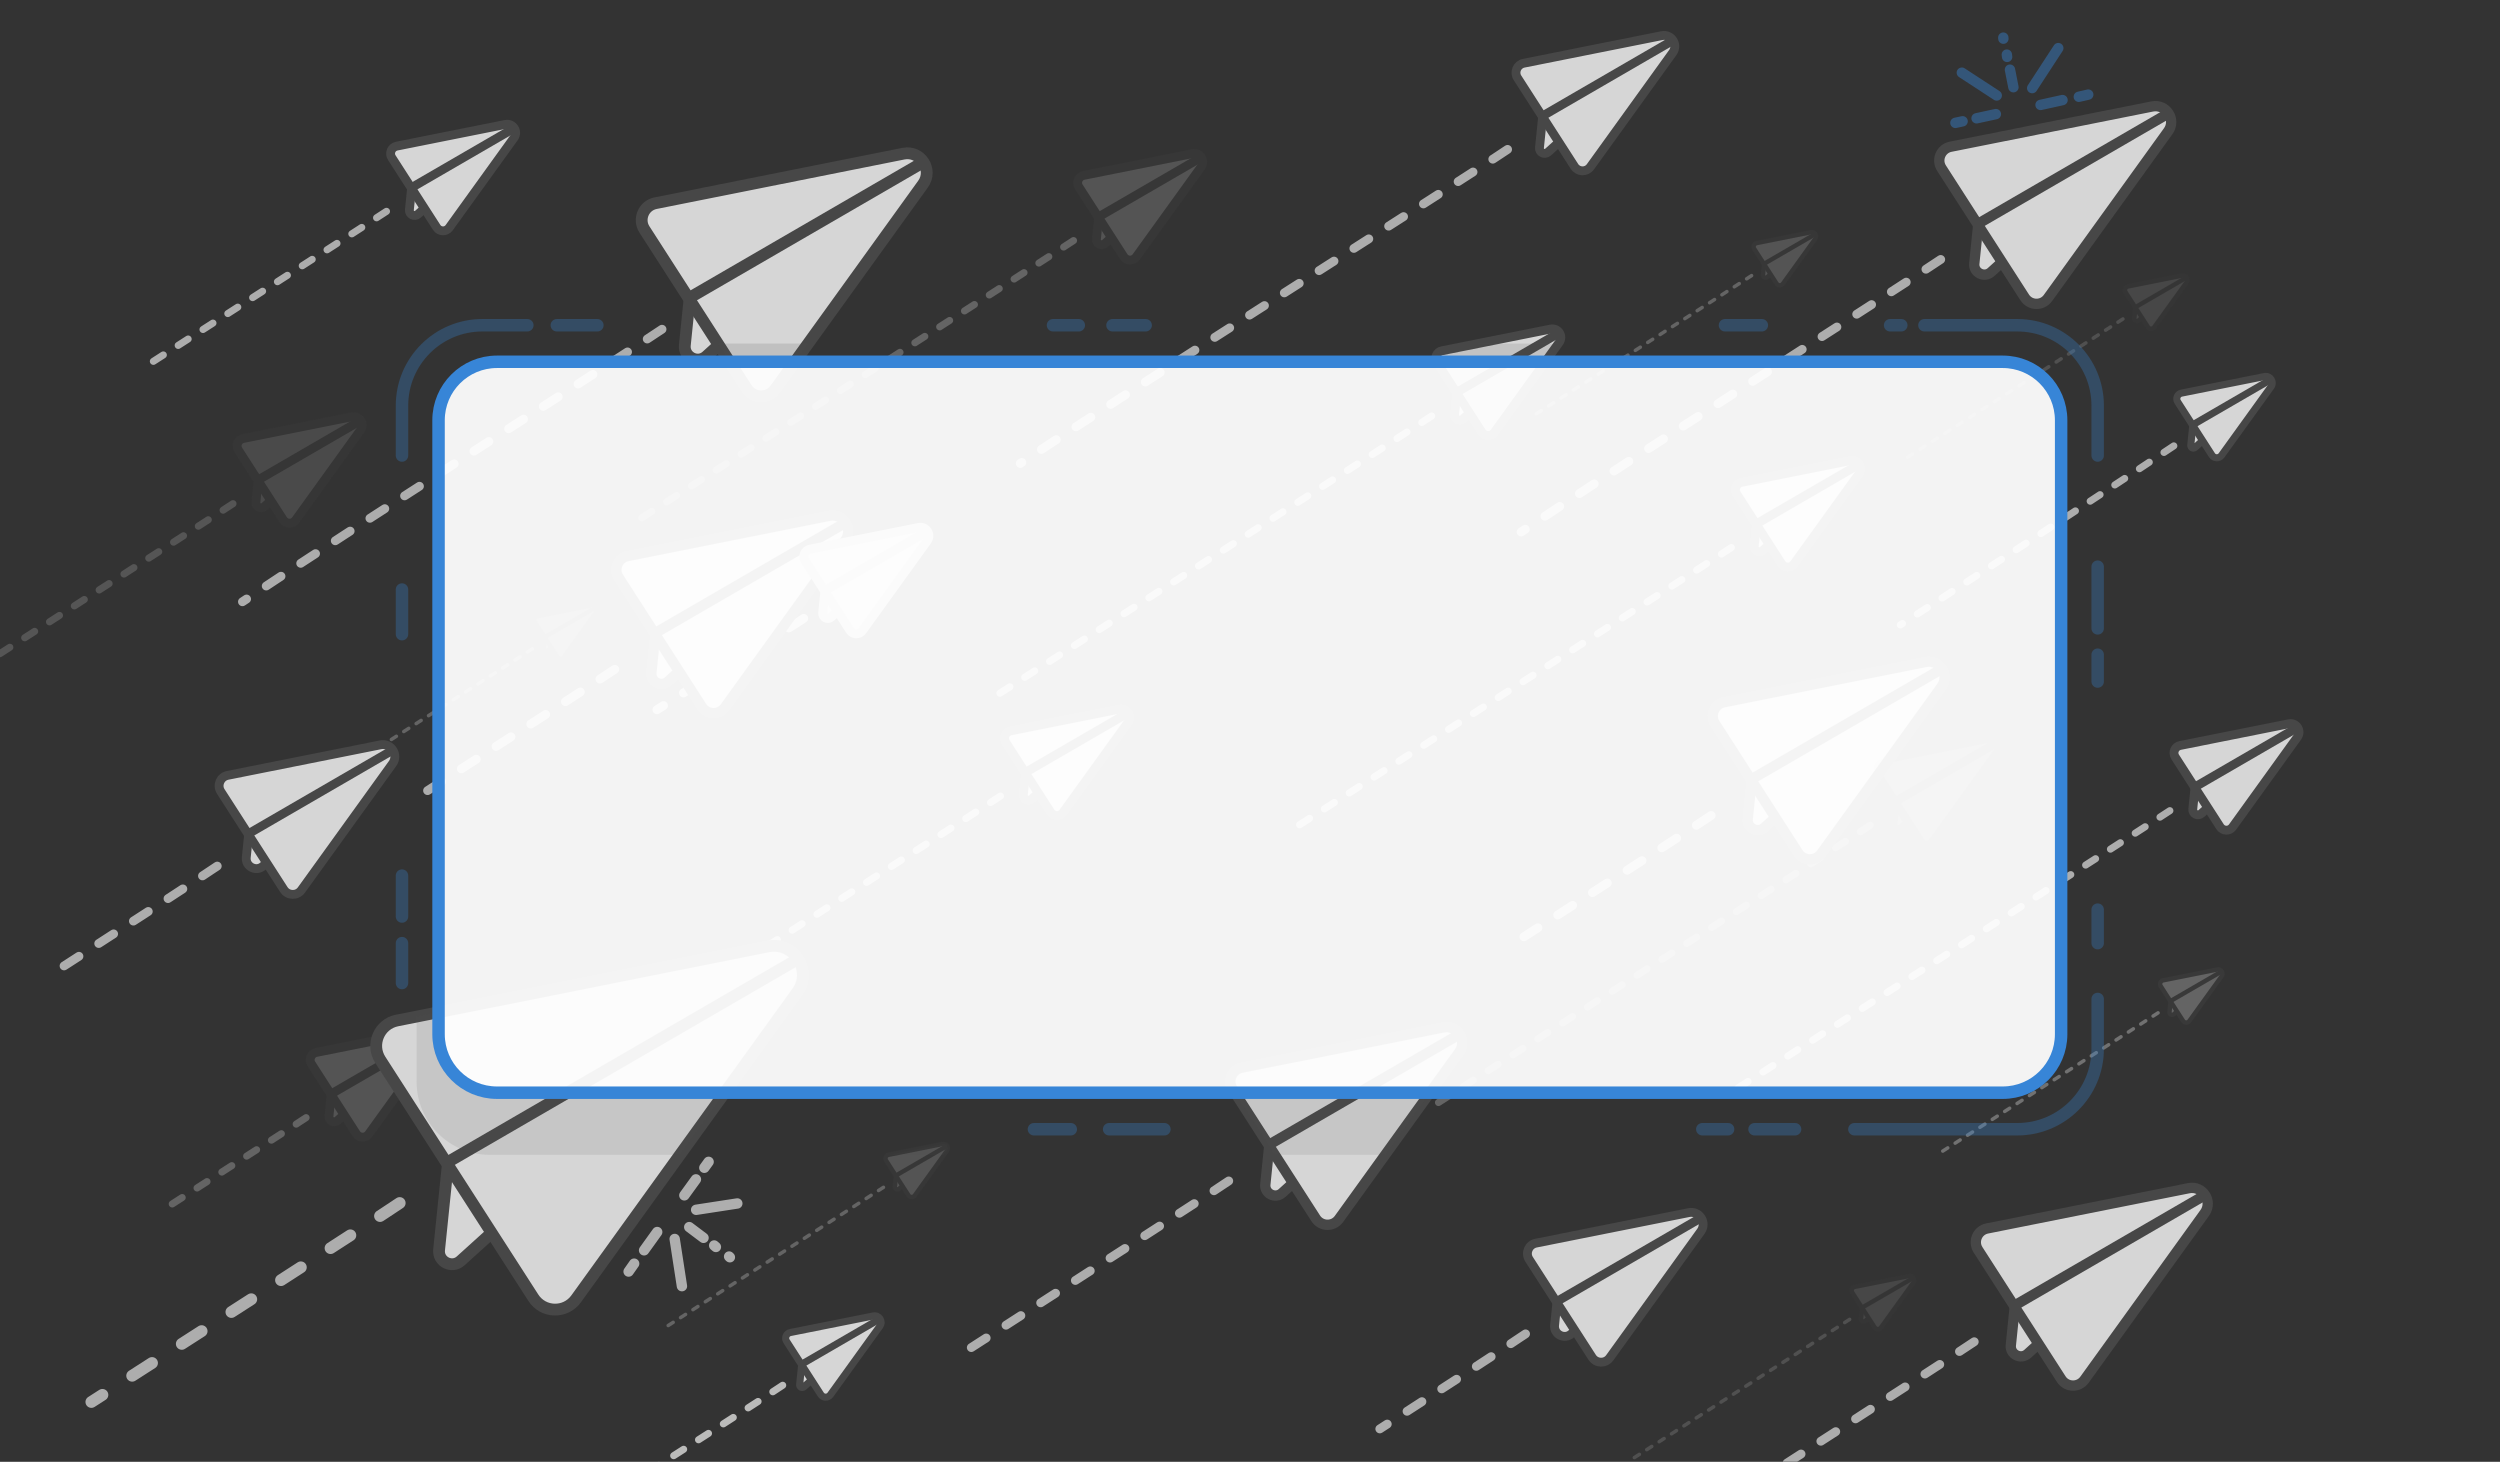 <svg width="301" height="176" viewBox="0 0 301 176" fill="none" xmlns="http://www.w3.org/2000/svg">
<rect x="0" y="0" width="301" height="176" fill="#333333" stroke="none"/>
<g clip-path="url(#clip0_746_353)">
<g opacity="0.8">
<path opacity="0.4" d="M36.851 134.567C35.895 135.217 28.291 140.11 18.989 146.08" stroke="#CCCCCC" stroke-width="0.853" stroke-linecap="round" stroke-dasharray="1.42 2.13"/>
<g opacity="0.2">
<path d="M39.611 134.374L39.899 131.569L51.983 124.646L40.653 134.901C40.228 135.286 39.553 134.944 39.611 134.374Z" fill="white" stroke="#4C4C4C" stroke-width="1.066" stroke-linejoin="round"/>
<path d="M52.206 125.709C52.752 124.951 52.086 123.916 51.171 124.099L38.083 126.714C37.452 126.84 37.145 127.562 37.494 128.103L42.892 136.495C43.24 137.036 44.025 137.057 44.401 136.535L52.206 125.709Z" fill="white" stroke="#4C4C4C" stroke-width="1.066"/>
<path d="M39.923 131.681L52.095 124.622" stroke="#4C4C4C" stroke-width="1.066"/>
</g>
<path opacity="0.4" d="M225.171 99.367C222.857 100.939 181.637 127.347 171.601 133.76" stroke="#CCCCCC" stroke-width="0.853" stroke-linecap="round" stroke-dasharray="1.42 2.13"/>
<g opacity="0.2">
<path d="M227.931 99.175L228.219 96.369L240.303 89.447L228.973 99.702C228.548 100.086 227.873 99.745 227.931 99.175Z" fill="white" stroke="#4C4C4C" stroke-width="1.066" stroke-linejoin="round"/>
<path d="M240.526 90.51C241.072 89.752 240.406 88.717 239.491 88.9L226.404 91.515C225.772 91.641 225.466 92.363 225.814 92.904L231.212 101.296C231.56 101.837 232.344 101.858 232.721 101.335L240.526 90.51Z" fill="white" stroke="#4C4C4C" stroke-width="1.066"/>
<path d="M228.244 96.481L240.416 89.423" stroke="#4C4C4C" stroke-width="1.066"/>
</g>
<path opacity="0.4" d="M129.251 28.967C126.937 30.538 85.717 56.946 75.681 63.36" stroke="#CCCCCC" stroke-width="0.853" stroke-linecap="round" stroke-dasharray="1.42 2.13"/>
<g opacity="0.2">
<path d="M132.011 28.775L132.299 25.969L144.383 19.047L133.053 29.302C132.628 29.686 131.953 29.345 132.011 28.775Z" fill="white" stroke="#4C4C4C" stroke-width="1.066" stroke-linejoin="round"/>
<path d="M144.606 20.109C145.152 19.351 144.486 18.317 143.571 18.5L130.484 21.114C129.852 21.24 129.546 21.962 129.894 22.504L135.292 30.895C135.64 31.437 136.425 31.457 136.801 30.935L144.606 20.109Z" fill="white" stroke="#4C4C4C" stroke-width="1.066"/>
<path d="M132.324 26.081L144.496 19.023" stroke="#4C4C4C" stroke-width="1.066"/>
</g>
<g opacity="0.7">
<path opacity="0.4" d="M28.051 60.647C25.737 62.218 -15.483 88.626 -25.52 95.04" stroke="#CCCCCC" stroke-width="0.853" stroke-linecap="round" stroke-dasharray="1.42 2.13"/>
<g opacity="0.2">
<path d="M30.811 60.454L31.099 57.649L43.183 50.727L31.853 60.982C31.428 61.366 30.753 61.024 30.811 60.454Z" fill="white" stroke="#4C4C4C" stroke-width="1.066" stroke-linejoin="round"/>
<path d="M43.406 51.788C43.952 51.031 43.287 49.997 42.371 50.179L29.283 52.793C28.652 52.919 28.345 53.642 28.694 54.184L34.092 62.575C34.441 63.116 35.225 63.137 35.602 62.615L43.406 51.788Z" fill="white" stroke="#4C4C4C" stroke-width="1.066"/>
<path d="M31.123 57.76L43.295 50.702" stroke="#4C4C4C" stroke-width="1.066"/>
</g>
</g>
<path opacity="0.4" d="M106.368 142.954C105.214 143.738 84.66 156.906 79.656 160.104" stroke="#CCCCCC" stroke-width="0.425" stroke-linecap="round" stroke-dasharray="0.71 1.06"/>
<g opacity="0.2">
<path d="M107.743 142.857L107.886 141.458L113.913 138.007L108.263 143.121C108.051 143.312 107.714 143.142 107.743 142.857Z" fill="white" stroke="#4C4C4C" stroke-width="0.531" stroke-linejoin="round"/>
<path d="M114.024 138.537C114.296 138.159 113.964 137.643 113.507 137.734L106.982 139.038C106.667 139.101 106.514 139.461 106.688 139.731L109.379 143.915C109.554 144.185 109.944 144.195 110.133 143.935L114.024 138.537Z" fill="white" stroke="#4C4C4C" stroke-width="0.531"/>
<path d="M107.899 141.515L113.969 137.995" stroke="#4C4C4C" stroke-width="0.531"/>
</g>
<g opacity="0.6">
<path opacity="0.4" d="M222.698 158.851C221.544 159.635 200.991 172.802 195.986 176" stroke="#CCCCCC" stroke-width="0.425" stroke-linecap="round" stroke-dasharray="0.71 1.06"/>
<g opacity="0.2">
<path d="M224.074 158.755L224.217 157.356L230.244 153.904L224.594 159.018C224.382 159.21 224.045 159.039 224.074 158.755Z" fill="white" stroke="#4C4C4C" stroke-width="0.531" stroke-linejoin="round"/>
<path d="M230.355 154.434C230.627 154.056 230.295 153.54 229.838 153.632L223.312 154.935C222.998 154.998 222.845 155.358 223.019 155.629L225.71 159.812C225.885 160.082 226.275 160.093 226.464 159.832L230.355 154.434Z" fill="white" stroke="#4C4C4C" stroke-width="0.531"/>
<path d="M224.23 157.413L230.3 153.893" stroke="#4C4C4C" stroke-width="0.531"/>
</g>
</g>
<path opacity="0.5" d="M259.829 121.948C258.675 122.731 238.122 135.9 233.117 139.098" stroke="#CCCCCC" stroke-width="0.425" stroke-linecap="round" stroke-dasharray="0.71 1.06"/>
<g opacity="0.3">
<path d="M261.205 121.852L261.348 120.452L267.374 117.001L261.724 122.115C261.513 122.307 261.176 122.136 261.205 121.852Z" fill="white" stroke="#4C4C4C" stroke-width="0.531" stroke-linejoin="round"/>
<path d="M267.485 117.531C267.757 117.153 267.426 116.637 266.969 116.728L260.443 118.032C260.128 118.095 259.975 118.455 260.149 118.725L262.841 122.909C263.015 123.179 263.406 123.189 263.593 122.929L267.485 117.531Z" fill="white" stroke="#4C4C4C" stroke-width="0.531"/>
<path d="M261.36 120.509L267.43 116.989" stroke="#4C4C4C" stroke-width="0.531"/>
</g>
<g opacity="0.6">
<path opacity="0.4" d="M255.599 38.405C254.446 39.189 233.892 52.357 228.888 55.555" stroke="#CCCCCC" stroke-width="0.425" stroke-linecap="round" stroke-dasharray="0.71 1.06"/>
<g opacity="0.2">
<path d="M256.975 38.309L257.119 36.911L263.144 33.459L257.495 38.572C257.283 38.764 256.946 38.594 256.975 38.309Z" fill="white" stroke="#4C4C4C" stroke-width="0.531" stroke-linejoin="round"/>
<path d="M263.255 33.989C263.528 33.611 263.196 33.095 262.739 33.186L256.213 34.49C255.898 34.553 255.746 34.913 255.919 35.183L258.611 39.367C258.785 39.637 259.176 39.647 259.364 39.387L263.255 33.989Z" fill="white" stroke="#4C4C4C" stroke-width="0.531"/>
<path d="M257.131 36.967L263.2 33.447" stroke="#4C4C4C" stroke-width="0.531"/>
</g>
</g>
<path opacity="0.4" d="M210.89 33.183C209.737 33.966 189.183 47.134 184.179 50.332" stroke="#CCCCCC" stroke-width="0.425" stroke-linecap="round" stroke-dasharray="0.71 1.06"/>
<g opacity="0.2">
<path d="M212.266 33.086L212.41 31.687L218.435 28.235L212.786 33.349C212.574 33.541 212.237 33.37 212.266 33.086Z" fill="white" stroke="#4C4C4C" stroke-width="0.531" stroke-linejoin="round"/>
<path d="M218.546 28.765C218.819 28.387 218.487 27.872 218.03 27.963L211.504 29.266C211.189 29.329 211.037 29.689 211.21 29.959L213.902 34.143C214.076 34.413 214.467 34.424 214.655 34.163L218.546 28.765Z" fill="white" stroke="#4C4C4C" stroke-width="0.531"/>
<path d="M212.422 31.743L218.491 28.224" stroke="#4C4C4C" stroke-width="0.531"/>
</g>
<path opacity="0.4" d="M64.1 78.119C62.946 78.903 42.393 92.07 37.389 95.269" stroke="#CCCCCC" stroke-width="0.425" stroke-linecap="round" stroke-dasharray="0.71 1.06"/>
<g opacity="0.2">
<path d="M65.476 78.023L65.62 76.624L71.645 73.173L65.996 78.286C65.784 78.478 65.447 78.308 65.476 78.023Z" fill="white" stroke="#4C4C4C" stroke-width="0.531" stroke-linejoin="round"/>
<path d="M71.756 73.703C72.029 73.325 71.697 72.809 71.24 72.9L64.714 74.204C64.399 74.266 64.247 74.627 64.42 74.897L67.112 79.081C67.286 79.351 67.677 79.361 67.865 79.101L71.756 73.703Z" fill="white" stroke="#4C4C4C" stroke-width="0.531"/>
<path d="M65.632 76.681L71.701 73.161" stroke="#4C4C4C" stroke-width="0.531"/>
</g>
<path d="M26.155 104.278C22.683 106.637 13.429 112.618 7.04 116.731" stroke="#CCCCCC" stroke-width="1.066" stroke-linecap="round" stroke-dasharray="2.13 2.84"/>
<path d="M183.676 160.599C180.479 162.77 172.381 168.013 166.13 172.04" stroke="#CCCCCC" stroke-width="1.066" stroke-linecap="round" stroke-dasharray="2.13 2.84"/>
<path d="M48.124 144.844C44.872 147.053 25.977 159.195 11.001 168.797" stroke="#CCCCCC" stroke-width="1.421" stroke-linecap="round" stroke-dasharray="2.84 4.26"/>
<path d="M233.66 31.24C228.14 34.989 195.369 55.852 183.147 64.05" stroke="#CCCCCC" stroke-width="1.066" stroke-linecap="round" stroke-dasharray="2.13 2.84"/>
<path d="M237.698 161.546C234.956 163.408 225.49 169.492 215.16 176.15" stroke="#CCCCCC" stroke-width="1.066" stroke-linecap="round" stroke-dasharray="2.13 2.84"/>
<path d="M206.018 98.186C203.276 100.048 193.811 106.132 183.48 112.79" stroke="#CCCCCC" stroke-width="1.066" stroke-linecap="round" stroke-dasharray="2.13 2.84"/>
<path d="M74.018 80.586C71.276 82.448 61.811 88.532 51.48 95.19" stroke="#CCCCCC" stroke-width="1.066" stroke-linecap="round" stroke-dasharray="2.13 2.84"/>
<path d="M147.938 142.186C144.307 144.651 128.888 154.521 115.28 163.321" stroke="#CCCCCC" stroke-width="1.066" stroke-linecap="round" stroke-dasharray="2.13 2.84"/>
<path d="M79.706 39.642C74.186 43.391 41.415 64.254 29.193 72.451" stroke="#CCCCCC" stroke-width="1.066" stroke-linecap="round" stroke-dasharray="2.13 2.84"/>
<path d="M181.511 17.99C175.99 21.739 135.064 47.601 122.843 55.799" stroke="#CCCCCC" stroke-width="1.066" stroke-linecap="round" stroke-dasharray="2.13 2.84"/>
<path d="M96.77 74.455C94.456 76.027 89.132 79.041 79.096 85.455" stroke="#DDDDDC" stroke-width="1.066" stroke-linecap="round" stroke-dasharray="2.13 2.84"/>
<path d="M94.235 166.788C91.921 168.361 83.384 173.818 73.348 180.232" stroke="#DDDDDC" stroke-width="0.853" stroke-linecap="round" stroke-dasharray="1.42 2.13"/>
<path d="M261.727 53.685C259.412 55.256 238.837 68.826 228.801 75.24" stroke="#CCCCCC" stroke-width="0.853" stroke-linecap="round" stroke-dasharray="1.42 2.13"/>
<path d="M261.251 97.607C258.937 99.179 217.717 125.587 207.681 132" stroke="#CCCCCC" stroke-width="0.853" stroke-linecap="round" stroke-dasharray="1.42 2.13"/>
<path d="M208.451 65.928C206.137 67.499 164.917 93.907 154.881 100.321" stroke="#CCCCCC" stroke-width="0.853" stroke-linecap="round" stroke-dasharray="1.42 2.13"/>
<path d="M120.451 95.848C118.137 97.419 76.917 123.827 66.881 130.241" stroke="#CCCCCC" stroke-width="0.853" stroke-linecap="round" stroke-dasharray="1.42 2.13"/>
<path d="M172.371 50.087C170.057 51.659 128.837 78.066 118.801 84.48" stroke="#CCCCCC" stroke-width="0.853" stroke-linecap="round" stroke-dasharray="1.42 2.13"/>
<path d="M46.531 25.447C45.196 26.354 30.928 35.516 17.16 44.343" stroke="#CCCCCC" stroke-width="0.853" stroke-linecap="round" stroke-dasharray="1.42 2.13"/>
<path d="M49.291 25.255L49.578 22.45L61.663 15.527L50.332 25.782C49.907 26.167 49.232 25.825 49.291 25.255Z" fill="white" stroke="#4C4C4C" stroke-width="1.066" stroke-linejoin="round"/>
<path d="M61.885 16.589C62.431 15.832 61.766 14.797 60.85 14.98L47.763 17.594C47.131 17.72 46.825 18.443 47.173 18.984L52.572 27.375C52.92 27.917 53.704 27.938 54.081 27.416L61.885 16.589Z" fill="white" stroke="#4C4C4C" stroke-width="1.066"/>
<path d="M49.603 22.561L61.776 15.503" stroke="#4C4C4C" stroke-width="1.066"/>
<path d="M237.703 31.722L238.221 26.672L260.633 13.833L239.733 32.75C238.905 33.499 237.589 32.833 237.703 31.722Z" fill="white" stroke="#4C4C4C" stroke-width="1.243" stroke-linejoin="round"/>
<path d="M261.046 15.803C262.058 14.398 260.825 12.48 259.126 12.819L234.853 17.667C233.682 17.901 233.114 19.241 233.76 20.245L243.772 35.808C244.418 36.812 245.873 36.851 246.571 35.882L261.046 15.803Z" fill="white" stroke="#4C4C4C" stroke-width="1.243"/>
<path d="M238.265 26.879L260.84 13.788" stroke="#4C4C4C" stroke-width="1.243"/>
<path d="M242.104 161.962L242.621 156.912L265.034 144.073L244.134 162.99C243.306 163.739 241.989 163.072 242.104 161.962Z" fill="white" stroke="#4C4C4C" stroke-width="1.243" stroke-linejoin="round"/>
<path d="M265.445 146.042C266.458 144.637 265.224 142.718 263.526 143.058L239.253 147.906C238.081 148.14 237.513 149.48 238.16 150.484L248.172 166.047C248.817 167.051 250.272 167.09 250.971 166.121L265.445 146.042Z" fill="white" stroke="#4C4C4C" stroke-width="1.243"/>
<path d="M242.665 157.119L265.241 144.028" stroke="#4C4C4C" stroke-width="1.243"/>
<path d="M210.423 98.602L210.94 93.552L233.353 80.713L212.453 99.63C211.625 100.379 210.309 99.713 210.423 98.602Z" fill="white" stroke="#4C4C4C" stroke-width="1.243" stroke-linejoin="round"/>
<path d="M233.765 82.683C234.778 81.278 233.544 79.359 231.846 79.699L207.573 84.546C206.402 84.781 205.833 86.12 206.48 87.125L216.492 102.688C217.138 103.692 218.592 103.731 219.291 102.762L233.765 82.683Z" fill="white" stroke="#4C4C4C" stroke-width="1.243"/>
<path d="M210.985 93.759L233.561 80.668" stroke="#4C4C4C" stroke-width="1.243"/>
<path d="M78.423 81.001L78.941 75.951L101.353 63.112L80.453 82.029C79.625 82.778 78.309 82.112 78.423 81.001Z" fill="white" stroke="#4C4C4C" stroke-width="1.243" stroke-linejoin="round"/>
<path d="M101.765 65.082C102.778 63.677 101.545 61.759 99.846 62.098L75.573 66.946C74.402 67.18 73.834 68.52 74.48 69.524L84.492 85.087C85.138 86.092 86.593 86.13 87.291 85.161L101.765 65.082Z" fill="white" stroke="#4C4C4C" stroke-width="1.243"/>
<path d="M78.985 76.159L101.561 63.068" stroke="#4C4C4C" stroke-width="1.243"/>
<path d="M152.344 142.602L152.862 137.551L175.274 124.713L154.374 143.629C153.546 144.378 152.23 143.712 152.344 142.602Z" fill="white" stroke="#4C4C4C" stroke-width="1.243" stroke-linejoin="round"/>
<path d="M175.687 126.683C176.699 125.277 175.465 123.359 173.767 123.699L149.494 128.547C148.322 128.781 147.755 130.12 148.401 131.125L158.412 146.688C159.058 147.692 160.514 147.731 161.212 146.762L175.687 126.683Z" fill="white" stroke="#4C4C4C" stroke-width="1.243"/>
<path d="M152.906 137.759L175.482 124.668" stroke="#4C4C4C" stroke-width="1.243"/>
<path d="M29.651 103.236L29.965 100.175L46.948 90.447L31.681 104.264C30.854 105.014 29.538 104.348 29.651 103.236Z" fill="white" stroke="#4C4C4C" stroke-width="1.066" stroke-linejoin="round"/>
<path d="M47.26 91.939C48.028 90.875 47.093 89.421 45.806 89.678L27.413 93.352C26.526 93.529 26.095 94.544 26.585 95.305L34.171 107.098C34.661 107.859 35.763 107.888 36.292 107.154L47.26 91.939Z" fill="white" stroke="#4C4C4C" stroke-width="1.066"/>
<path d="M29.999 100.332L47.105 90.413" stroke="#4C4C4C" stroke-width="1.066"/>
<path d="M187.172 159.557L187.485 156.495L204.468 146.768L189.202 160.584C188.374 161.334 187.058 160.668 187.172 159.557Z" fill="white" stroke="#4C4C4C" stroke-width="1.066" stroke-linejoin="round"/>
<path d="M204.781 148.259C205.548 147.195 204.613 145.742 203.326 145.999L184.933 149.672C184.046 149.85 183.616 150.864 184.105 151.625L191.692 163.418C192.181 164.179 193.284 164.209 193.813 163.475L204.781 148.259Z" fill="white" stroke="#4C4C4C" stroke-width="1.066"/>
<path d="M187.52 156.653L204.625 146.733" stroke="#4C4C4C" stroke-width="1.066"/>
<path d="M185.352 17.781L185.762 13.78L201.112 4.987L186.394 18.308C185.969 18.693 185.294 18.351 185.352 17.781Z" fill="white" stroke="#4C4C4C" stroke-width="1.066" stroke-linejoin="round"/>
<path d="M201.395 6.336C202.088 5.374 201.243 4.06 200.08 4.293L183.457 7.613C182.654 7.773 182.265 8.691 182.708 9.378L189.564 20.037C190.007 20.724 191.004 20.751 191.482 20.087L201.395 6.336Z" fill="white" stroke="#4C4C4C" stroke-width="1.066"/>
<path d="M185.793 13.922L201.254 4.957" stroke="#4C4C4C" stroke-width="1.066"/>
<path d="M52.866 150.487L54 139.435L95.238 115.812L55.47 151.805C54.408 152.767 52.72 151.913 52.866 150.487Z" fill="white" stroke="#4C4C4C" stroke-width="1.421" stroke-linejoin="round"/>
<path d="M95.997 119.437C97.86 116.852 95.59 113.323 92.465 113.947L47.803 122.866C45.648 123.297 44.603 125.762 45.792 127.61L64.214 156.246C65.403 158.094 68.079 158.165 69.365 156.382L95.997 119.437Z" fill="white" stroke="#4C4C4C" stroke-width="1.421"/>
<path d="M54.082 139.818L95.62 115.731" stroke="#4C4C4C" stroke-width="1.421"/>
<path d="M82.454 41.569L83.073 35.529L110.623 19.748L85.058 42.887C83.996 43.848 82.308 42.993 82.454 41.569Z" fill="white" stroke="#4C4C4C" stroke-width="1.421" stroke-linejoin="round"/>
<path d="M111.131 22.17C112.376 20.443 110.859 18.085 108.771 18.502L78.934 24.461C77.495 24.748 76.796 26.395 77.591 27.63L89.897 46.76C90.692 47.995 92.48 48.042 93.339 46.851L111.131 22.17Z" fill="white" stroke="#4C4C4C" stroke-width="1.421"/>
<path d="M83.129 35.785L110.879 19.693" stroke="#4C4C4C" stroke-width="1.421"/>
<path d="M264.011 97.414L264.299 94.609L276.383 87.686L265.053 97.941C264.628 98.326 263.953 97.984 264.011 97.414Z" fill="white" stroke="#4C4C4C" stroke-width="1.066" stroke-linejoin="round"/>
<path d="M276.606 88.75C277.152 87.992 276.486 86.957 275.571 87.14L262.484 89.755C261.852 89.88 261.546 90.603 261.894 91.144L267.292 99.536C267.64 100.077 268.425 100.098 268.801 99.576L276.606 88.75Z" fill="white" stroke="#4C4C4C" stroke-width="1.066"/>
<path d="M264.323 94.721L276.495 87.663" stroke="#4C4C4C" stroke-width="1.066"/>
<path d="M211.211 65.735L211.498 62.929L223.582 56.007L212.252 66.262C211.827 66.647 211.152 66.305 211.211 65.735Z" fill="white" stroke="#4C4C4C" stroke-width="1.066" stroke-linejoin="round"/>
<path d="M223.805 57.069C224.352 56.311 223.685 55.277 222.77 55.46L209.683 58.074C209.051 58.2 208.745 58.922 209.093 59.464L214.491 67.855C214.84 68.397 215.624 68.417 216 67.895L223.805 57.069Z" fill="white" stroke="#4C4C4C" stroke-width="1.066"/>
<path d="M211.523 63.042L223.696 55.983" stroke="#4C4C4C" stroke-width="1.066"/>
<path d="M123.211 95.654L123.498 92.849L135.582 85.927L124.252 96.182C123.827 96.566 123.152 96.225 123.211 95.654Z" fill="white" stroke="#4C4C4C" stroke-width="1.066" stroke-linejoin="round"/>
<path d="M135.805 86.989C136.352 86.231 135.685 85.197 134.77 85.38L121.683 87.994C121.051 88.12 120.745 88.842 121.093 89.383L126.491 97.775C126.84 98.316 127.624 98.337 128 97.815L135.805 86.989Z" fill="white" stroke="#4C4C4C" stroke-width="1.066"/>
<path d="M123.523 92.961L135.696 85.903" stroke="#4C4C4C" stroke-width="1.066"/>
<path d="M175.131 49.895L175.419 47.089L187.503 40.167L176.173 50.422C175.748 50.807 175.073 50.465 175.131 49.895Z" fill="white" stroke="#4C4C4C" stroke-width="1.066" stroke-linejoin="round"/>
<path d="M187.726 41.229C188.273 40.471 187.606 39.437 186.691 39.62L173.604 42.234C172.972 42.36 172.666 43.082 173.014 43.624L178.412 52.015C178.761 52.557 179.545 52.578 179.921 52.055L187.726 41.229Z" fill="white" stroke="#4C4C4C" stroke-width="1.066"/>
<path d="M175.443 47.201L187.616 40.143" stroke="#4C4C4C" stroke-width="1.066"/>
<path d="M99.048 73.779L99.336 70.973L111.42 64.051L100.09 74.306C99.665 74.69 98.99 74.349 99.048 73.779Z" fill="white" stroke="#DDDDDD" stroke-width="1.066" stroke-linejoin="round"/>
<path d="M111.643 65.113C112.19 64.355 111.523 63.321 110.608 63.504L97.521 66.118C96.889 66.244 96.583 66.966 96.931 67.508L102.329 75.899C102.678 76.441 103.462 76.461 103.838 75.939L111.643 65.113Z" fill="white" stroke="#DDDDDD" stroke-width="1.066"/>
<path d="M99.36 71.086L111.533 64.027" stroke="#DDDDDD" stroke-width="1.066"/>
<path d="M96.278 166.71L96.541 164.142L105.766 158.858L96.798 166.974C96.586 167.166 96.248 166.995 96.278 166.71Z" fill="white" stroke="#4C4C4C" stroke-width="0.853" stroke-linejoin="round"/>
<path d="M105.934 159.669C106.351 159.091 105.842 158.301 105.143 158.441L95.154 160.436C94.672 160.532 94.438 161.084 94.704 161.497L98.824 167.902C99.091 168.316 99.689 168.331 99.977 167.933L105.934 159.669Z" fill="white" stroke="#4C4C4C" stroke-width="0.853"/>
<path d="M96.56 164.227L105.85 158.84" stroke="#4C4C4C" stroke-width="0.853"/>
<path d="M263.769 53.607L264.032 51.039L273.257 45.755L264.29 53.87C264.078 54.062 263.74 53.892 263.769 53.607Z" fill="white" stroke="#4C4C4C" stroke-width="0.853" stroke-linejoin="round"/>
<path d="M273.426 46.566C273.843 45.987 273.335 45.198 272.636 45.337L262.646 47.333C262.164 47.429 261.93 47.98 262.197 48.394L266.317 54.799C266.583 55.212 267.182 55.228 267.469 54.829L273.426 46.566Z" fill="white" stroke="#4C4C4C" stroke-width="0.853"/>
<path d="M264.051 51.124L273.342 45.736" stroke="#4C4C4C" stroke-width="0.853"/>
</g>
<path opacity="0.14" fill-rule="evenodd" clip-rule="evenodd" d="M187.631 41.36H177.977L173.604 42.234C172.972 42.36 172.666 43.082 173.014 43.624L178.412 52.015C178.761 52.557 179.546 52.578 179.921 52.055L187.631 41.36Z" fill="#4C4C4C"/>
<path opacity="0.16" fill-rule="evenodd" clip-rule="evenodd" d="M97.296 41.36H86.424L89.897 46.76C90.692 47.994 92.48 48.042 93.339 46.851L97.296 41.36Z" fill="#4C4C4C"/>
<path opacity="0.12" fill-rule="evenodd" clip-rule="evenodd" d="M71.24 72.9C71.697 72.809 72.029 73.325 71.756 73.703L67.865 79.101C67.677 79.361 67.286 79.351 67.112 79.081L64.42 74.897C64.247 74.627 64.399 74.267 64.714 74.204L71.24 72.9Z" fill="#4C4C4C"/>
<path opacity="0.12" fill-rule="evenodd" clip-rule="evenodd" d="M239.491 88.9C240.406 88.717 241.072 89.752 240.526 90.51L232.721 101.335C232.345 101.858 231.56 101.837 231.212 101.296L225.814 92.904C225.466 92.363 225.772 91.641 226.404 91.515L239.491 88.9Z" fill="#4C4C4C"/>
<path opacity="0.1" fill-rule="evenodd" clip-rule="evenodd" d="M113.661 139.04H106.971C106.974 139.039 106.978 139.038 106.982 139.038L113.508 137.734C113.964 137.643 114.296 138.159 114.024 138.537L113.661 139.04Z" fill="#4C4C4C"/>
<path opacity="0.12" fill-rule="evenodd" clip-rule="evenodd" d="M166.777 139.041H153.493L148.4 131.125C147.753 130.12 148.322 128.78 149.493 128.547L173.766 123.699C175.464 123.359 176.698 125.277 175.685 126.683L166.777 139.041Z" fill="#4C4C4C"/>
<path opacity="0.12" fill-rule="evenodd" clip-rule="evenodd" d="M81.864 139.041H58.96C54.1 139.041 50.16 135.101 50.16 130.241V122.396L92.463 113.947C95.588 113.323 97.86 116.852 95.996 119.437L81.864 139.041Z" fill="#4C4C4C"/>
<path d="M241.121 43.56H59.841C55.953 43.56 52.801 46.712 52.801 50.6V124.521C52.801 128.409 55.953 131.561 59.841 131.561H241.121C245.009 131.561 248.161 128.409 248.161 124.521V50.6C248.161 46.712 245.009 43.56 241.121 43.56Z" fill="white" fill-opacity="0.94" stroke="#3785D7" stroke-width="1.5"/>
<path opacity="0.3" d="M252.56 54.845V48.84C252.56 43.494 248.226 39.16 242.88 39.16H231.701M252.56 68.225V75.591V75.656M252.56 78.825V82.06M252.56 109.52V113.553M252.56 120.275V126.28C252.56 131.626 248.226 135.96 242.88 135.96H223.268M216.128 135.96H211.246M208.063 135.96H204.956M140.196 135.96H133.539M128.924 135.96H124.486M48.4 113.553V118.36M48.4 110.35V105.421M48.4 76.356V70.979M48.4 54.845V48.84C48.4 43.494 52.734 39.16 58.08 39.16H63.49M67.041 39.16H71.923M126.782 39.16H129.888M133.944 39.16H137.939M207.688 39.16H212.126M227.568 39.16H228.915" stroke="#3785D7" stroke-width="1.5" stroke-linecap="round"/>
<g opacity="0.85">
<path opacity="0.85" d="M82.106 154.854L81.231 149.171" stroke="#DDDDDD" stroke-width="1.25" stroke-linecap="round" stroke-linejoin="round"/>
<path opacity="0.85" d="M88.774 144.897L83.815 145.66" stroke="#DDDDDD" stroke-width="1.25" stroke-linecap="round" stroke-linejoin="round"/>
<path opacity="0.85" d="M84.704 149.036L82.983 147.742" stroke="#DDDDDD" stroke-width="1.25" stroke-linecap="round" stroke-linejoin="round"/>
<path opacity="0.85" d="M86.195 150.135L85.986 149.955" stroke="#DDDDDD" stroke-width="1.25" stroke-linecap="round" stroke-linejoin="round"/>
<path opacity="0.85" d="M87.878 151.374L87.785 151.285" stroke="#DDDDDD" stroke-width="1.25" stroke-linecap="round" stroke-linejoin="round"/>
<path opacity="0.85" d="M83.789 141.994L82.395 143.92" stroke="#DDDDDD" stroke-width="1.25" stroke-linecap="round" stroke-linejoin="round"/>
<path opacity="0.85" d="M85.317 139.885L84.8 140.601" stroke="#DDDDDD" stroke-width="1.25" stroke-linecap="round" stroke-linejoin="round"/>
<path opacity="0.85" d="M79.128 148.335L77.548 150.538" stroke="#DDDDDD" stroke-width="1.25" stroke-linecap="round" stroke-linejoin="round"/>
<path opacity="0.85" d="M76.352 152.143L75.684 153.095" stroke="#DDDDDD" stroke-width="1.25" stroke-linecap="round" stroke-linejoin="round"/>
</g>
<g opacity="0.5">
<path opacity="0.85" d="M247.817 5.794L244.675 10.608" stroke="#3785D7" stroke-width="1.25" stroke-linecap="round" stroke-linejoin="round"/>
<path opacity="0.85" d="M236.205 8.752L240.406 11.495" stroke="#3785D7" stroke-width="1.25" stroke-linecap="round" stroke-linejoin="round"/>
<path opacity="0.85" d="M241.999 8.389L242.415 10.501" stroke="#3785D7" stroke-width="1.25" stroke-linecap="round" stroke-linejoin="round"/>
<path opacity="0.85" d="M241.622 6.575L241.657 6.849" stroke="#3785D7" stroke-width="1.25" stroke-linecap="round" stroke-linejoin="round"/>
<path opacity="0.85" d="M241.197 4.529L241.207 4.657" stroke="#3785D7" stroke-width="1.25" stroke-linecap="round" stroke-linejoin="round"/>
<path opacity="0.85" d="M237.979 14.242L240.302 13.739" stroke="#3785D7" stroke-width="1.25" stroke-linecap="round" stroke-linejoin="round"/>
<path opacity="0.85" d="M235.433 14.792L236.296 14.604" stroke="#3785D7" stroke-width="1.25" stroke-linecap="round" stroke-linejoin="round"/>
<path opacity="0.85" d="M245.682 12.633L248.329 12.049" stroke="#3785D7" stroke-width="1.25" stroke-linecap="round" stroke-linejoin="round"/>
<path opacity="0.85" d="M250.291 11.653L251.424 11.391" stroke="#3785D7" stroke-width="1.25" stroke-linecap="round" stroke-linejoin="round"/>
</g>
</g>
<defs>
<clipPath id="clip0_746_353">
<rect width="300.96" height="176" fill="white"/>
</clipPath>
</defs>
</svg>
